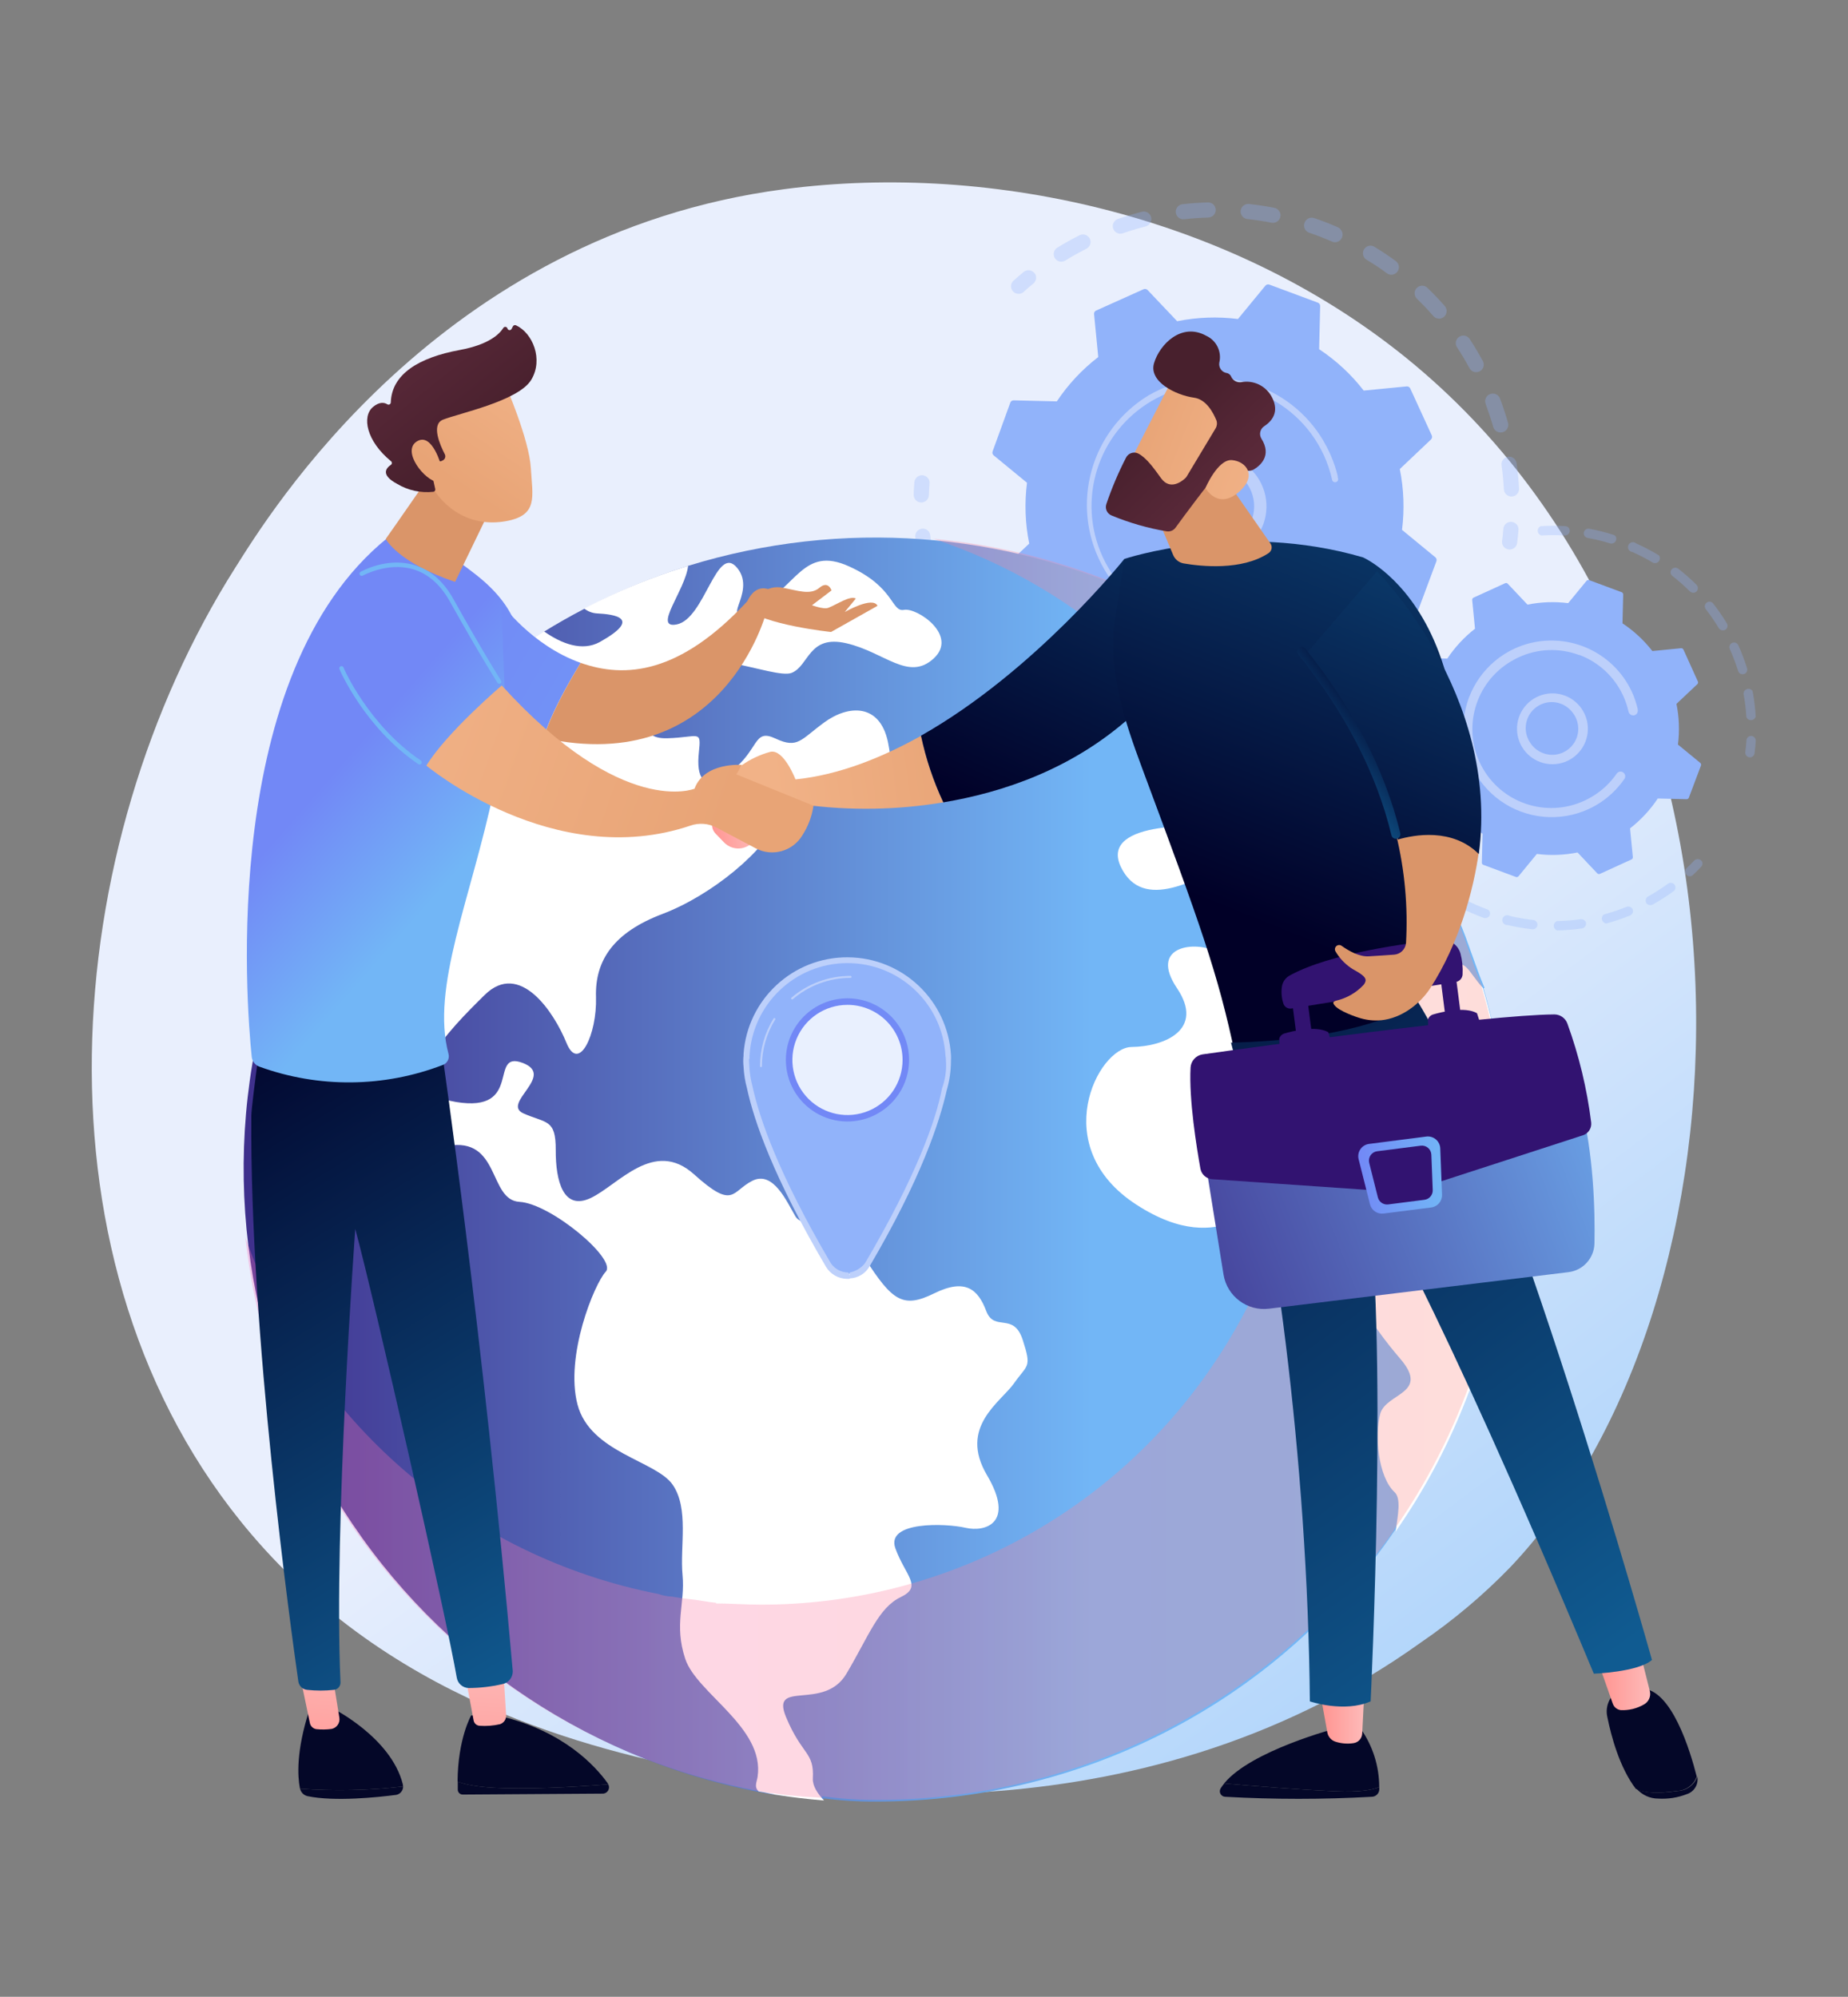 <?xml version="1.0" encoding="UTF-8"?>
<svg width="285px" height="308px" viewBox="0 0 285 308" version="1.1" xmlns="http://www.w3.org/2000/svg" xmlns:xlink="http://www.w3.org/1999/xlink">
    <rect x="0" y="0" width="285" height="308" fill="#808080" stroke="none"/>
    <title>ILUSTRACION_04</title>
    <defs>
        <linearGradient x1="112.408%" y1="129.515%" x2="23.848%" y2="19.006%" id="linearGradient-1">
            <stop stop-color="#72B8F8" offset="0%"></stop>
            <stop stop-color="#E9EFFD" offset="68%"></stop>
        </linearGradient>
        <linearGradient x1="-23.742%" y1="49.985%" x2="67.889%" y2="49.985%" id="linearGradient-2">
            <stop stop-color="#310D71" offset="9%"></stop>
            <stop stop-color="#72B6F6" offset="100%"></stop>
        </linearGradient>
        <linearGradient x1="-1.11012134e-14%" y1="50.002%" x2="99.999%" y2="50.002%" id="linearGradient-3">
            <stop stop-color="#FB6FBB" offset="0%"></stop>
            <stop stop-color="#FF9085" offset="100%"></stop>
        </linearGradient>
        <linearGradient x1="89.493%" y1="45.12%" x2="-8.61%" y2="62.783%" id="linearGradient-4">
            <stop stop-color="#FEBBBA" offset="0%"></stop>
            <stop stop-color="#FF928E" offset="100%"></stop>
        </linearGradient>
        <linearGradient x1="112.497%" y1="48.245%" x2="23.756%" y2="52.501%" id="linearGradient-5">
            <stop stop-color="#E8A476" offset="0%"></stop>
            <stop stop-color="#F1B287" offset="100%"></stop>
        </linearGradient>
        <linearGradient x1="138.998%" y1="-152.308%" x2="34.254%" y2="107.976%" id="linearGradient-6">
            <stop stop-color="#105B91" offset="3%"></stop>
            <stop stop-color="#010027" offset="100%"></stop>
        </linearGradient>
        <linearGradient x1="77.16%" y1="-47.786%" x2="39.374%" y2="73.74%" id="linearGradient-7">
            <stop stop-color="#105B91" offset="3%"></stop>
            <stop stop-color="#010027" offset="100%"></stop>
        </linearGradient>
        <linearGradient x1="18.33%" y1="34.056%" x2="105.863%" y2="76.159%" id="linearGradient-8">
            <stop stop-color="#E8A476" offset="0%"></stop>
            <stop stop-color="#F1B287" offset="100%"></stop>
        </linearGradient>
        <linearGradient x1="60.895%" y1="114.069%" x2="16.092%" y2="58.079%" id="linearGradient-9">
            <stop stop-color="#632E40" offset="0%"></stop>
            <stop stop-color="#48202D" offset="100%"></stop>
        </linearGradient>
        <linearGradient x1="-180.618%" y1="-40.728%" x2="116.347%" y2="76.151%" id="linearGradient-10">
            <stop stop-color="#E8A476" offset="0%"></stop>
            <stop stop-color="#F1B287" offset="100%"></stop>
        </linearGradient>
        <linearGradient x1="100%" y1="50.003%" x2="6.23283102e-13%" y2="50.003%" id="linearGradient-11">
            <stop stop-color="#FEBBBA" offset="0%"></stop>
            <stop stop-color="#FF928E" offset="100%"></stop>
        </linearGradient>
        <linearGradient x1="100.009%" y1="50.087%" x2="3.65083776e-12%" y2="50.087%" id="linearGradient-12">
            <stop stop-color="#FEBBBA" offset="0%"></stop>
            <stop stop-color="#FF928E" offset="100%"></stop>
        </linearGradient>
        <linearGradient x1="68.312%" y1="107.245%" x2="-1.086%" y2="-53.472%" id="linearGradient-13">
            <stop stop-color="#105B91" offset="3%"></stop>
            <stop stop-color="#010027" offset="100%"></stop>
        </linearGradient>
        <linearGradient x1="-89.596%" y1="78.92%" x2="132.781%" y2="33.084%" id="linearGradient-14">
            <stop stop-color="#310D71" offset="9%"></stop>
            <stop stop-color="#72B6F6" offset="100%"></stop>
        </linearGradient>
        <linearGradient x1="0.205%" y1="49.997%" x2="100.226%" y2="49.997%" id="linearGradient-15">
            <stop stop-color="#7288F6" offset="0%"></stop>
            <stop stop-color="#72B6F6" offset="100%"></stop>
        </linearGradient>
        <linearGradient x1="93.642%" y1="-83.83%" x2="27.528%" y2="140.216%" id="linearGradient-16">
            <stop stop-color="#105B91" offset="3%"></stop>
            <stop stop-color="#010027" offset="100%"></stop>
        </linearGradient>
        <linearGradient x1="32.202%" y1="73.662%" x2="71.706%" y2="21.165%" id="linearGradient-17">
            <stop stop-color="#105B91" offset="3%"></stop>
            <stop stop-color="#010027" offset="100%"></stop>
        </linearGradient>
        <linearGradient x1="60.5%" y1="-84.392%" x2="33.333%" y2="239.021%" id="linearGradient-18">
            <stop stop-color="#FEBBBA" offset="0%"></stop>
            <stop stop-color="#FF928E" offset="100%"></stop>
        </linearGradient>
        <linearGradient x1="52.385%" y1="-20.039%" x2="43.33%" y2="252.772%" id="linearGradient-19">
            <stop stop-color="#FEBBBA" offset="0%"></stop>
            <stop stop-color="#FF928E" offset="100%"></stop>
        </linearGradient>
        <linearGradient x1="63.696%" y1="114.42%" x2="34.452%" y2="-11.063%" id="linearGradient-20">
            <stop stop-color="#105B91" offset="3%"></stop>
            <stop stop-color="#010027" offset="100%"></stop>
        </linearGradient>
        <linearGradient x1="40.666%" y1="40.634%" x2="59.888%" y2="69.664%" id="linearGradient-21">
            <stop stop-color="#7288F6" offset="0%"></stop>
            <stop stop-color="#72B6F6" offset="100%"></stop>
        </linearGradient>
        <linearGradient x1="40.322%" y1="71.506%" x2="90.113%" y2="-7.301%" id="linearGradient-22">
            <stop stop-color="#E8A476" offset="0%"></stop>
            <stop stop-color="#F1B287" offset="100%"></stop>
        </linearGradient>
        <linearGradient x1="-0.209%" y1="-13.587%" x2="67.576%" y2="64.725%" id="linearGradient-23">
            <stop stop-color="#632E40" offset="0%"></stop>
            <stop stop-color="#48202D" offset="100%"></stop>
        </linearGradient>
        <linearGradient x1="49.508%" y1="52.752%" x2="178.077%" y2="-204.134%" id="linearGradient-24">
            <stop stop-color="#E8A476" offset="0%"></stop>
            <stop stop-color="#F1B287" offset="100%"></stop>
        </linearGradient>
        <linearGradient x1="-64.847%" y1="-50.146%" x2="593.234%" y2="592.533%" id="linearGradient-25">
            <stop stop-color="#7288F6" offset="0%"></stop>
            <stop stop-color="#72B6F6" offset="100%"></stop>
        </linearGradient>
        <linearGradient x1="79.669%" y1="57.04%" x2="-15.824%" y2="40.941%" id="linearGradient-26">
            <stop stop-color="#E8A476" offset="0%"></stop>
            <stop stop-color="#F1B287" offset="100%"></stop>
        </linearGradient>
        <linearGradient x1="681.128%" y1="-1181.03%" x2="280.006%" y2="-398.627%" id="linearGradient-27">
            <stop stop-color="#7288F6" offset="0%"></stop>
            <stop stop-color="#72B6F6" offset="100%"></stop>
        </linearGradient>
        <linearGradient x1="535.803%" y1="-624.967%" x2="203.435%" y2="-161.38%" id="linearGradient-28">
            <stop stop-color="#7288F6" offset="0%"></stop>
            <stop stop-color="#72B6F6" offset="100%"></stop>
        </linearGradient>
        <linearGradient x1="58.44%" y1="31.16%" x2="206.76%" y2="-300.56%" id="linearGradient-29">
            <stop stop-color="#7288F6" offset="0%"></stop>
            <stop stop-color="#72B6F6" offset="100%"></stop>
        </linearGradient>
    </defs>
    <g id="ILUSTRACION_04" stroke="none" stroke-width="1" fill="none" fill-rule="evenodd">
        <g id="WG_ilustraciones-05" transform="translate(14, 28)" fill-rule="nonzero">
            <path d="M218.88,213.773 C214.718,218.062 210.135,221.922 205.2,225.294 C160.55,257.336 107.715,247.996 96.52,245.716 C79.937,242.349 47.88,235.836 24.715,208.59 C-10.344,167.36 -4.887,102.41 22.306,59.531 C27.284,51.688 53.557,8.162 106.955,1.178 C139.278,-3.048 176.951,5.472 204.235,28.333 C261.486,76.312 257.404,173.234 218.88,213.773 Z" id="Path" fill="url(#linearGradient-1)"></path>
            <g id="Group" opacity="0.3" transform="translate(126.16, 44.84)" fill="#91B3FA">
                <path d="M75.521,41.162 C75.815,41.676 75.678,42.329 75.202,42.682 C74.138,43.442 73.028,44.202 71.896,44.908 C71.631,45.071 71.312,45.122 71.01,45.049 C70.708,44.976 70.447,44.786 70.285,44.521 L70.285,44.521 C69.958,43.973 70.135,43.264 70.68,42.932 C71.759,42.271 72.816,41.557 73.826,40.812 C74.348,40.435 75.076,40.547 75.46,41.063 L75.521,41.162 Z M66.698,46.246 C66.698,46.284 66.736,46.33 66.758,46.368 C66.999,46.953 66.734,47.625 66.158,47.888 C64.942,48.42 63.688,48.906 62.442,49.332 C62.139,49.439 61.807,49.419 61.52,49.275 C61.233,49.132 61.017,48.878 60.922,48.572 C60.824,48.274 60.849,47.95 60.992,47.672 C61.135,47.393 61.383,47.184 61.682,47.09 C62.867,46.679 64.053,46.223 65.208,45.714 C65.768,45.486 66.409,45.715 66.698,46.246 L66.698,46.246 Z M56.962,49.286 C57.03,49.404 57.079,49.532 57.106,49.666 C57.164,49.97 57.098,50.285 56.922,50.541 C56.747,50.796 56.477,50.971 56.172,51.026 C54.872,51.277 53.55,51.475 52.227,51.604 C51.799,51.67 51.37,51.495 51.11,51.149 C50.851,50.802 50.804,50.34 50.989,49.949 C51.173,49.557 51.559,49.299 51.992,49.278 C53.238,49.149 54.5,48.967 55.738,48.731 C56.23,48.618 56.738,48.833 57,49.263 L56.962,49.286 Z M46.801,50.046 C46.919,50.234 46.975,50.455 46.96,50.677 C46.951,50.987 46.817,51.28 46.59,51.491 C46.364,51.702 46.062,51.814 45.752,51.802 C44.43,51.748 43.092,51.642 41.777,51.482 C41.306,51.516 40.861,51.262 40.649,50.84 C40.437,50.418 40.5,49.909 40.808,49.551 C41.116,49.193 41.609,49.056 42.058,49.202 C43.312,49.354 44.582,49.453 45.858,49.499 C46.243,49.511 46.596,49.713 46.801,50.038 L46.801,50.046 Z M36.731,48.526 C36.89,48.794 36.932,49.116 36.845,49.415 C36.766,49.715 36.571,49.972 36.303,50.127 C36.035,50.283 35.715,50.325 35.416,50.244 C34.139,49.909 32.862,49.484 31.616,49.058 C31.007,48.838 30.693,48.166 30.913,47.557 C31.133,46.948 31.805,46.634 32.414,46.854 C33.6,47.28 34.816,47.66 36.024,47.986 C36.32,48.065 36.573,48.256 36.731,48.518 L36.731,48.526 Z M27.238,44.84 C27.484,45.284 27.415,45.835 27.069,46.205 C26.723,46.576 26.178,46.681 25.718,46.466 C24.54,45.851 23.385,45.174 22.268,44.46 C21.893,44.245 21.668,43.841 21.681,43.41 C21.694,42.978 21.943,42.589 22.33,42.397 C22.717,42.205 23.178,42.241 23.53,42.492 C24.586,43.168 25.688,43.814 26.805,44.399 C26.986,44.505 27.136,44.657 27.238,44.84 Z M3.154,9.28 C3.24,9.423 3.293,9.584 3.306,9.751 C3.435,10.997 3.625,12.259 3.861,13.498 C3.899,14.086 3.494,14.611 2.915,14.723 C2.336,14.835 1.765,14.499 1.581,13.938 C1.33,12.639 1.132,11.309 0.996,9.994 C0.938,9.446 1.271,8.932 1.794,8.76 C2.318,8.588 2.89,8.804 3.169,9.28 L3.154,9.28 Z M18.81,39.125 C19.1,39.618 18.992,40.249 18.553,40.616 C18.114,40.984 17.474,40.98 17.039,40.607 C16.036,39.74 15.056,38.828 14.128,37.886 C13.674,37.427 13.674,36.688 14.128,36.229 C14.346,36.008 14.643,35.883 14.953,35.883 C15.263,35.883 15.56,36.008 15.778,36.229 C16.659,37.126 17.594,37.992 18.544,38.813 C18.65,38.889 18.74,38.985 18.81,39.094 L18.81,39.125 Z M5.32,19.198 C5.358,19.265 5.389,19.336 5.411,19.41 C5.822,20.604 6.285,21.789 6.794,22.944 C7.055,23.536 6.786,24.227 6.194,24.487 C5.602,24.747 4.911,24.479 4.651,23.887 C4.119,22.671 3.633,21.424 3.2,20.17 C2.992,19.598 3.258,18.962 3.812,18.708 C4.365,18.454 5.021,18.667 5.32,19.198 L5.32,19.198 Z M11.841,31.639 C12.156,32.176 11.994,32.866 11.474,33.208 C10.954,33.551 10.256,33.425 9.888,32.923 C9.128,31.859 8.368,30.75 7.661,29.617 L7.661,29.617 C7.327,29.063 7.506,28.343 8.06,28.01 C8.614,27.676 9.334,27.855 9.667,28.409 C10.328,29.48 11.043,30.537 11.788,31.548 L11.841,31.639 Z" id="Shape"></path>
                <path d="M3.04,1.034 C3.16,1.24 3.213,1.479 3.192,1.718 C3.146,2.318 3.116,2.934 3.093,3.534 C3.078,3.952 2.841,4.331 2.472,4.527 C2.102,4.723 1.656,4.707 1.301,4.485 C0.947,4.263 0.737,3.869 0.752,3.45 C0.752,2.812 0.813,2.166 0.859,1.535 C0.905,1.029 1.272,0.609 1.768,0.495 C2.264,0.381 2.777,0.598 3.04,1.034 L3.04,1.034 Z" id="Path"></path>
            </g>
            <g id="Group" opacity="0.3" transform="translate(141.36, 3.04)" fill="#91B3FA">
                <path d="M4.264,11.18 C4.562,11.683 4.449,12.328 3.998,12.7 C3.534,13.08 3.063,13.46 2.614,13.885 C2.317,14.225 1.852,14.364 1.417,14.242 C0.983,14.12 0.657,13.759 0.58,13.315 C0.503,12.87 0.688,12.421 1.056,12.16 C1.528,11.734 2.022,11.309 2.508,10.906 C3.009,10.498 3.744,10.569 4.157,11.066 C4.194,11.102 4.23,11.14 4.264,11.18 L4.264,11.18 Z" id="Path"></path>
                <path d="M72.527,23.233 C72.8,23.697 73.066,24.168 73.325,24.639 C73.633,25.208 73.422,25.919 72.854,26.228 C72.285,26.536 71.574,26.325 71.265,25.756 C70.672,24.654 70.034,23.583 69.358,22.557 C69.115,22.206 69.082,21.752 69.271,21.37 C69.461,20.989 69.843,20.74 70.268,20.721 C70.694,20.703 71.096,20.917 71.318,21.28 C71.739,21.913 72.142,22.564 72.527,23.233 Z M75.894,30.256 C75.925,30.315 75.952,30.376 75.977,30.438 C76.441,31.662 76.851,32.916 77.208,34.162 C77.324,34.569 77.213,35.007 76.918,35.311 C76.623,35.614 76.189,35.737 75.778,35.634 C75.368,35.53 75.044,35.215 74.928,34.808 C74.586,33.615 74.168,32.422 73.758,31.266 C73.526,30.66 73.829,29.98 74.434,29.746 C74.98,29.536 75.598,29.751 75.894,30.256 L75.894,30.256 Z M67.594,16.37 C67.885,16.891 67.738,17.546 67.253,17.893 C66.768,18.239 66.1,18.166 65.702,17.723 C64.896,16.796 64.03,15.884 63.141,15.025 C62.687,14.566 62.687,13.827 63.141,13.368 C63.358,13.147 63.655,13.022 63.965,13.022 C64.276,13.022 64.573,13.147 64.79,13.368 C65.732,14.273 66.637,15.23 67.496,16.211 C67.532,16.261 67.565,16.315 67.594,16.37 Z M78.379,39.976 C78.456,40.107 78.508,40.251 78.531,40.402 C78.706,41.694 78.835,43.008 78.911,44.308 C78.934,44.726 78.732,45.125 78.382,45.354 C78.031,45.583 77.585,45.608 77.211,45.418 C76.837,45.229 76.593,44.855 76.57,44.437 C76.502,43.206 76.38,41.952 76.213,40.728 C76.135,40.176 76.458,39.645 76.984,39.46 C77.511,39.276 78.094,39.488 78.379,39.968 L78.379,39.976 Z M60.222,9.576 C60.456,9.98 60.429,10.484 60.154,10.86 C59.972,11.112 59.696,11.28 59.389,11.327 C59.082,11.374 58.769,11.296 58.52,11.111 C57.524,10.351 56.483,9.69 55.427,9.044 C55.055,8.834 54.828,8.438 54.833,8.011 C54.838,7.584 55.076,7.194 55.452,6.993 C55.829,6.792 56.285,6.812 56.643,7.045 C57.76,7.722 58.854,8.459 59.903,9.226 C60.029,9.326 60.137,9.447 60.222,9.584 L60.222,9.576 Z M51.536,4.56 C51.794,4.998 51.739,5.553 51.401,5.932 C51.063,6.312 50.519,6.43 50.054,6.224 C48.921,5.723 47.774,5.274 46.58,4.872 C46.273,4.778 46.017,4.563 45.873,4.275 C45.73,3.988 45.711,3.654 45.82,3.352 C45.913,3.052 46.122,2.802 46.401,2.659 C46.68,2.516 47.005,2.492 47.302,2.592 C48.541,3.01 49.765,3.488 50.966,4.013 C51.213,4.125 51.414,4.318 51.536,4.56 L51.536,4.56 Z M41.96,1.573 C42.106,1.817 42.158,2.107 42.104,2.386 C41.978,3.021 41.364,3.435 40.728,3.314 C39.512,3.07 38.274,2.888 37.042,2.751 C36.618,2.716 36.246,2.453 36.072,2.064 C35.897,1.676 35.948,1.223 36.203,0.883 C36.459,0.542 36.879,0.367 37.301,0.426 C38.593,0.57 39.9,0.768 41.177,1.018 C41.513,1.085 41.801,1.3 41.96,1.604 L41.96,1.573 Z M31.973,0.76 C32.07,0.929 32.125,1.12 32.133,1.315 C32.141,1.625 32.025,1.926 31.812,2.151 C31.598,2.377 31.303,2.508 30.993,2.516 C29.754,2.554 28.5,2.637 27.276,2.782 C26.86,2.832 26.448,2.655 26.198,2.318 C25.947,1.981 25.896,1.536 26.064,1.151 C26.232,0.767 26.593,0.501 27.01,0.456 C28.302,0.312 29.625,0.22 30.924,0.182 C31.353,0.168 31.756,0.39 31.973,0.76 Z M22.04,2.158 C22.095,2.254 22.139,2.356 22.169,2.462 C22.328,3.088 21.95,3.723 21.326,3.884 C20.125,4.195 18.924,4.552 17.754,4.963 C17.153,5.14 16.519,4.813 16.315,4.221 C16.112,3.628 16.411,2.981 16.994,2.751 C18.225,2.326 19.494,1.946 20.748,1.619 C21.25,1.495 21.775,1.714 22.04,2.158 L22.04,2.158 Z M12.662,5.692 L12.7,5.761 C12.84,6.037 12.864,6.357 12.767,6.651 C12.67,6.945 12.46,7.188 12.183,7.326 C11.37,7.744 10.556,8.185 9.774,8.641 L8.93,9.15 C8.38,9.49 7.659,9.32 7.319,8.77 C6.979,8.221 7.149,7.499 7.699,7.159 L8.588,6.627 C9.416,6.141 10.268,5.677 11.126,5.244 C11.674,4.971 12.341,5.166 12.654,5.692 L12.662,5.692 Z" id="Shape"></path>
                <path d="M78.668,50.023 C78.787,50.233 78.84,50.474 78.82,50.715 C78.766,51.346 78.706,51.984 78.622,52.622 C78.596,53.058 78.33,53.443 77.932,53.621 C77.534,53.799 77.07,53.742 76.728,53.471 C76.386,53.2 76.222,52.762 76.304,52.334 C76.38,51.733 76.441,51.118 76.486,50.525 C76.512,50.215 76.659,49.929 76.895,49.728 C77.132,49.527 77.439,49.428 77.748,49.453 C78.128,49.484 78.471,49.696 78.668,50.023 L78.668,50.023 Z" id="Path"></path>
            </g>
            <path d="M207.526,58.566 C207.604,58.348 207.537,58.105 207.358,57.958 L202.221,53.732 C202.615,50.605 202.5,47.436 201.879,44.346 L206.69,39.786 C206.855,39.623 206.903,39.376 206.811,39.163 L203.49,31.92 C203.391,31.707 203.169,31.579 202.935,31.601 L196.316,32.247 C194.387,29.757 192.063,27.601 189.438,25.863 L189.597,19.205 C189.602,18.972 189.459,18.762 189.24,18.681 L181.762,15.899 C181.542,15.82 181.295,15.886 181.146,16.066 L176.92,21.204 C173.796,20.81 170.629,20.925 167.542,21.546 L162.982,16.735 C162.819,16.57 162.572,16.522 162.359,16.614 L155.04,19.904 C154.828,19.999 154.702,20.221 154.728,20.452 L155.374,27.071 C152.884,28.986 150.725,31.297 148.983,33.911 L142.333,33.752 C142.098,33.742 141.885,33.887 141.808,34.109 L139.08,41.625 C138.998,41.845 139.065,42.093 139.247,42.241 L144.385,46.466 C143.987,49.59 144.102,52.758 144.727,55.845 L139.916,60.405 C139.742,60.563 139.693,60.816 139.794,61.028 L143.116,68.286 C143.212,68.497 143.432,68.622 143.663,68.598 L150.282,67.952 C152.213,70.444 154.539,72.603 157.168,74.343 L157.008,80.993 C157,81.225 157.141,81.436 157.358,81.518 L164.844,84.299 C165.061,84.383 165.308,84.315 165.452,84.132 L169.678,78.994 C172.804,79.396 175.975,79.281 179.064,78.652 L183.624,83.463 C183.782,83.637 184.035,83.686 184.247,83.585 L191.497,80.264 C191.709,80.168 191.837,79.948 191.816,79.716 L191.17,73.097 C193.653,71.176 195.809,68.866 197.554,66.257 L204.212,66.409 C204.442,66.413 204.651,66.273 204.736,66.059 L207.526,58.566 Z" id="Path" fill="#91B3FA"></path>
            <path d="M180.211,46.041 C181.98,49.05 181.601,52.856 179.274,55.457 C176.948,58.059 173.207,58.859 170.02,57.436 C166.834,56.013 164.932,52.694 165.315,49.225 C165.665,45.999 167.926,43.302 171.041,42.393 C174.157,41.485 177.513,42.544 179.542,45.076 C179.788,45.381 180.012,45.703 180.211,46.041 L180.211,46.041 Z M167.96,53.2 C168.115,53.464 168.288,53.718 168.477,53.96 C170.605,56.605 174.474,57.025 177.12,54.898 C179.766,52.772 180.187,48.903 178.061,46.256 C175.935,43.609 172.067,43.186 169.419,45.311 C167.054,47.221 166.434,50.57 167.96,53.2 Z" id="Shape" fill="#BDD0FB"></path>
            <path d="M190.122,40.044 C190.465,40.625 190.777,41.224 191.056,41.838 L191.056,41.838 C191.148,42.036 191.231,42.233 191.315,42.431 C191.726,43.4 192.056,44.402 192.303,45.425 L192.303,45.471 L192.303,45.592 C192.303,45.668 192.341,45.744 192.356,45.82 C192.402,46.018 192.313,46.222 192.136,46.322 C192.096,46.352 192.048,46.37 191.999,46.375 C191.878,46.404 191.75,46.383 191.645,46.315 C191.54,46.248 191.468,46.14 191.444,46.018 C191.153,44.71 190.725,43.436 190.167,42.218 C185.838,32.815 174.722,28.681 165.3,32.969 C164.715,33.242 164.137,33.539 163.59,33.858 C155.296,38.75 152.038,49.117 156.043,57.874 C160.37,67.301 171.515,71.443 180.948,67.131 C181.529,66.869 182.095,66.575 182.643,66.249 C185.018,64.861 187.055,62.963 188.609,60.694 C188.652,60.64 188.704,60.594 188.761,60.557 C188.914,60.459 189.11,60.459 189.263,60.557 C189.476,60.704 189.531,60.996 189.384,61.21 C187.748,63.593 185.608,65.586 183.114,67.047 C182.539,67.387 181.946,67.694 181.336,67.967 C171.814,72.153 160.676,68.241 155.864,59.018 C151.052,49.796 154.215,38.422 163.096,33.007 C163.681,32.672 164.282,32.353 164.897,32.072 C174.091,27.88 184.966,31.3 190.106,39.999 L190.122,40.044 Z" id="Path" fill="#BDD0FB"></path>
            <g id="Group" opacity="0.3" transform="translate(196.08, 93.48)" fill="#91B3FA">
                <path d="M52.379,11.354 C52.543,11.63 52.502,11.982 52.28,12.213 C51.862,12.662 51.422,13.102 50.973,13.52 C50.68,13.762 50.249,13.735 49.988,13.459 C49.727,13.182 49.726,12.75 49.985,12.472 C50.411,12.069 50.829,11.651 51.232,11.225 C51.521,10.964 51.961,10.964 52.25,11.225 C52.3,11.26 52.344,11.304 52.379,11.354 Z" id="Path"></path>
                <path d="M48.214,15.033 C48.407,15.352 48.321,15.766 48.017,15.983 C47.166,16.606 46.276,17.191 45.364,17.731 L44.787,18.058 C44.436,18.236 44.008,18.117 43.799,17.784 C43.622,17.432 43.744,17.003 44.08,16.796 L44.635,16.484 C45.501,15.975 46.352,15.413 47.166,14.82 C47.491,14.603 47.929,14.668 48.176,14.972 L48.214,15.033 Z M41.671,18.696 C41.689,18.725 41.704,18.755 41.716,18.787 C41.847,19.156 41.676,19.564 41.321,19.73 C40.13,20.211 38.912,20.622 37.673,20.961 C37.343,20.944 37.062,20.716 36.977,20.397 C36.892,20.078 37.023,19.741 37.301,19.562 C38.48,19.24 39.64,18.849 40.774,18.392 C41.107,18.272 41.479,18.398 41.671,18.696 Z M34.428,20.649 C34.475,20.731 34.506,20.822 34.519,20.915 C34.553,21.304 34.287,21.656 33.904,21.728 C32.632,21.91 31.35,22.011 30.066,22.032 C29.754,21.93 29.543,21.639 29.543,21.31 C29.543,20.982 29.754,20.691 30.066,20.588 C31.291,20.568 32.515,20.472 33.729,20.3 C34.009,20.278 34.277,20.413 34.428,20.649 L34.428,20.649 Z M26.927,20.771 C27.067,21.006 27.062,21.3 26.913,21.531 C26.765,21.761 26.5,21.887 26.228,21.858 C24.949,21.717 23.68,21.499 22.428,21.204 C22.099,21.231 21.791,21.043 21.664,20.739 C21.538,20.435 21.621,20.084 21.871,19.87 C22.121,19.655 22.481,19.626 22.762,19.798 C23.952,20.079 25.157,20.287 26.372,20.421 C26.6,20.448 26.804,20.576 26.927,20.771 L26.927,20.771 Z M19.623,19.053 C19.736,19.239 19.755,19.466 19.676,19.669 C19.525,20.031 19.124,20.219 18.749,20.102 C17.548,19.663 16.373,19.155 15.23,18.582 C14.999,18.348 14.945,17.992 15.095,17.7 C15.246,17.408 15.567,17.246 15.892,17.298 C16.981,17.856 18.103,18.348 19.251,18.772 C19.404,18.82 19.535,18.919 19.623,19.053 L19.623,19.053 Z M12.958,15.618 C13.13,15.909 13.077,16.28 12.831,16.511 C12.585,16.742 12.212,16.772 11.932,16.583 C10.871,15.858 9.856,15.069 8.892,14.22 C8.611,13.948 8.581,13.508 8.824,13.201 C9.098,12.918 9.544,12.891 9.85,13.14 C10.766,13.958 11.73,14.719 12.738,15.42 C12.826,15.467 12.902,15.535 12.958,15.618 L12.958,15.618 Z M7.342,10.64 C7.518,10.937 7.458,11.317 7.197,11.544 C6.893,11.789 6.452,11.763 6.179,11.484 C5.328,10.521 4.539,9.505 3.815,8.444 C3.611,8.11 3.693,7.676 4.005,7.44 C4.339,7.236 4.773,7.318 5.008,7.63 C5.708,8.642 6.469,9.609 7.288,10.526 C7.311,10.561 7.329,10.6 7.342,10.64 L7.342,10.64 Z M1.588,1.011 C1.611,1.047 1.629,1.085 1.642,1.125 C2.014,2.121 2.438,3.098 2.911,4.051 L3.124,4.476 C3.214,4.645 3.233,4.844 3.176,5.027 C3.118,5.209 2.99,5.362 2.82,5.449 C2.651,5.542 2.452,5.562 2.268,5.504 C2.085,5.447 1.933,5.317 1.847,5.145 C1.761,4.993 1.685,4.841 1.619,4.689 C1.122,3.7 0.678,2.686 0.289,1.649 C0.16,1.299 0.32,0.908 0.658,0.748 C0.995,0.588 1.399,0.712 1.588,1.034 L1.588,1.011 Z" id="Shape"></path>
            </g>
            <g id="Group" opacity="0.3" transform="translate(222.68, 52.44)" fill="#91B3FA">
                <path d="M29.64,15.724 C29.843,16.062 29.735,16.501 29.397,16.705 C29.052,16.893 28.62,16.788 28.401,16.462 C27.78,15.431 27.098,14.438 26.357,13.49 C26.147,13.176 26.214,12.754 26.511,12.521 C26.808,12.288 27.234,12.323 27.489,12.601 C28.266,13.594 28.984,14.632 29.64,15.709 L29.64,15.724 Z M31.358,18.992 C31.373,19.014 31.386,19.036 31.396,19.061 C31.914,20.211 32.363,21.391 32.741,22.595 C32.833,22.845 32.781,23.125 32.604,23.325 C32.427,23.524 32.155,23.61 31.896,23.548 C31.636,23.486 31.432,23.286 31.365,23.028 C31.001,21.88 30.573,20.753 30.081,19.654 C29.941,19.308 30.087,18.912 30.418,18.741 C30.749,18.569 31.156,18.678 31.358,18.992 L31.358,18.992 Z M25.08,9.918 C25.232,10.204 25.186,10.555 24.966,10.792 C24.677,11.053 24.237,11.053 23.948,10.792 C23.095,9.943 22.191,9.146 21.242,8.406 C21.089,8.29 20.99,8.117 20.965,7.927 C20.941,7.737 20.994,7.545 21.113,7.395 C21.367,7.094 21.81,7.038 22.131,7.266 C23.124,8.044 24.07,8.879 24.966,9.766 C25.01,9.812 25.049,9.863 25.08,9.918 Z M33.546,26.038 C33.587,26.111 33.615,26.191 33.63,26.273 C33.86,27.529 34.012,28.798 34.086,30.073 C34.003,30.392 33.724,30.621 33.394,30.641 C33.065,30.66 32.761,30.464 32.642,30.157 C32.574,28.953 32.429,27.755 32.209,26.57 C32.209,26.251 32.407,25.967 32.706,25.857 C33.004,25.746 33.34,25.834 33.546,26.076 L33.546,26.038 Z M19.258,5.381 C19.374,5.665 19.307,5.99 19.09,6.206 C18.872,6.422 18.546,6.486 18.263,6.369 C17.232,5.748 16.163,5.192 15.063,4.704 C14.738,4.667 14.473,4.425 14.406,4.104 C14.34,3.783 14.486,3.455 14.77,3.291 C15.054,3.127 15.411,3.164 15.656,3.382 C16.808,3.895 17.928,4.479 19.008,5.13 C19.121,5.186 19.216,5.273 19.281,5.381 L19.258,5.381 Z M12.525,2.341 C12.64,2.599 12.602,2.9 12.427,3.122 C12.251,3.344 11.967,3.45 11.689,3.397 C10.54,3.04 9.37,2.753 8.185,2.538 C7.924,2.501 7.704,2.325 7.611,2.078 C7.518,1.831 7.567,1.553 7.739,1.353 C7.911,1.153 8.178,1.063 8.436,1.117 C9.695,1.354 10.938,1.666 12.16,2.052 C12.325,2.109 12.463,2.226 12.548,2.379 L12.525,2.341 Z M5.32,1.072 C5.392,1.193 5.424,1.334 5.411,1.474 C5.372,1.864 5.043,2.16 4.651,2.158 C3.449,2.082 2.243,2.082 1.041,2.158 C0.721,2.077 0.49,1.799 0.47,1.47 C0.449,1.14 0.643,0.835 0.95,0.714 C2.216,0.638 3.484,0.638 4.75,0.714 C4.985,0.738 5.196,0.87 5.32,1.072 L5.32,1.072 Z" id="Shape"></path>
                <path d="M33.995,33.44 C34.07,33.563 34.104,33.707 34.094,33.85 C34.056,34.466 33.995,35.089 33.919,35.69 C33.907,35.961 33.744,36.203 33.497,36.316 C33.25,36.429 32.961,36.393 32.748,36.224 C32.535,36.055 32.436,35.781 32.49,35.515 C32.558,34.937 32.619,34.344 32.657,33.759 C32.67,33.44 32.894,33.168 33.205,33.093 C33.516,33.019 33.839,33.161 33.995,33.44 L33.995,33.44 Z" id="Path"></path>
            </g>
            <path d="M248.322,90.083 C248.378,89.937 248.335,89.772 248.216,89.672 L244.773,86.845 C245.042,84.754 244.965,82.633 244.545,80.568 L247.768,77.528 C247.882,77.42 247.913,77.25 247.844,77.11 L245.624,72.2 C245.559,72.056 245.409,71.97 245.252,71.987 L240.829,72.42 C239.535,70.757 237.979,69.314 236.223,68.149 L236.33,63.696 C236.333,63.541 236.239,63.401 236.094,63.346 L231.086,61.484 C230.94,61.433 230.778,61.475 230.675,61.59 L227.848,65.033 C225.757,64.768 223.637,64.845 221.57,65.261 L218.53,62.039 C218.423,61.924 218.253,61.894 218.112,61.963 L213.256,64.182 C213.112,64.247 213.026,64.397 213.043,64.554 L213.476,68.978 C211.813,70.272 210.37,71.827 209.205,73.583 L204.752,73.477 C204.595,73.474 204.454,73.572 204.402,73.72 L202.54,78.721 C202.489,78.867 202.531,79.029 202.646,79.131 L206.089,81.958 C205.824,84.049 205.901,86.17 206.317,88.236 L203.095,91.276 C202.985,91.386 202.954,91.552 203.019,91.694 L205.238,96.55 C205.303,96.695 205.453,96.78 205.61,96.763 L210.034,96.33 C211.328,97.994 212.883,99.436 214.639,100.601 L214.533,105.055 C214.528,105.212 214.627,105.354 214.776,105.404 L219.777,107.266 C219.922,107.32 220.086,107.277 220.187,107.16 L223.014,103.717 C225.105,103.983 227.226,103.906 229.292,103.489 L232.332,106.712 C232.439,106.826 232.609,106.857 232.75,106.788 L237.606,104.568 C237.751,104.503 237.836,104.353 237.819,104.196 L237.386,99.773 C239.05,98.477 240.495,96.922 241.665,95.167 L246.111,95.274 C246.268,95.278 246.41,95.18 246.46,95.03 L248.322,90.083 Z" id="Path" fill="#91B3FA"></path>
            <path d="M230.136,81.662 C230.73,82.67 230.981,83.843 230.85,85.006 C230.567,87.598 228.493,89.629 225.896,89.857 C223.299,90.085 220.902,88.446 220.172,85.943 C219.442,83.44 220.582,80.77 222.894,79.566 C225.207,78.362 228.048,78.96 229.68,80.993 C229.847,81.205 229.999,81.429 230.136,81.662 Z M221.92,86.442 C222.017,86.614 222.129,86.776 222.254,86.929 C223.153,88.047 224.58,88.602 225.999,88.383 C227.417,88.164 228.61,87.205 229.13,85.867 C229.649,84.529 229.416,83.016 228.517,81.898 L228.517,81.898 C227.223,80.174 224.799,79.781 223.026,81.006 C221.253,82.231 220.765,84.638 221.92,86.458 L221.92,86.442 Z" id="Shape" fill="#BDD0FB"></path>
            <path d="M237.044,77.52 C237.272,77.915 237.485,78.326 237.682,78.744 C238.066,79.588 238.364,80.469 238.572,81.373 L238.572,81.495 C238.632,81.795 238.495,82.101 238.23,82.255 C238.164,82.295 238.092,82.323 238.017,82.338 C237.633,82.403 237.262,82.167 237.158,81.791 C236.973,80.946 236.698,80.123 236.337,79.336 L236.337,79.336 C236.337,79.291 236.299,79.245 236.276,79.207 C234.941,76.365 232.554,74.152 229.619,73.036 L229.619,73.036 L229.535,73.036 C226.513,71.903 223.164,72.026 220.233,73.378 C219.853,73.551 219.483,73.744 219.123,73.956 C213.501,77.222 211.443,84.332 214.451,90.096 C217.459,95.86 224.469,98.238 230.364,95.494 C230.744,95.317 231.108,95.127 231.458,94.924 C232.994,94.022 234.314,92.795 235.326,91.329 C235.383,91.24 235.461,91.166 235.554,91.116 C235.845,90.945 236.216,90.998 236.447,91.243 C236.679,91.489 236.709,91.863 236.52,92.142 C235.391,93.786 233.914,95.161 232.195,96.17 C231.797,96.406 231.386,96.619 230.964,96.809 C226.534,98.832 221.362,98.338 217.395,95.513 C213.428,92.688 211.27,87.961 211.733,83.113 C212.196,78.265 215.21,74.033 219.64,72.01 C225.998,69.141 233.496,71.515 237.044,77.52 Z" id="Path" fill="#BDD0FB"></path>
            <g id="Group" transform="translate(23.56, 54.72)">
                <path d="M195.115,97.736 C195.13,117.617 189.027,137.021 177.635,153.315 C177.589,153.376 177.437,153.436 177.437,153.505 L177.437,153.505 C160.185,178.79 130.614,195.169 97.447,195.169 C94.784,195.187 92.123,195.022 89.482,194.674 L89.482,194.674 C89.482,194.674 89.482,194.834 89.482,194.834 C88.175,194.727 86.876,194.674 85.584,194.514 C85.128,194.461 84.672,194.446 84.216,194.378 C83.76,194.309 83.402,194.286 83,194.226 C82.597,194.165 82.3,194.134 81.958,194.074 L81.723,194.074 C80.872,193.937 80.02,193.785 79.177,193.625 L79.177,193.625 C51.945,188.314 28.245,171.697 13.969,147.906 C-0.307,124.115 -3.818,95.384 4.309,68.856 C4.75,67.42 5.305,66.006 5.67,64.608 L5.67,64.608 C6.772,62.274 7.509,59.979 8.52,57.73 C8.93,56.825 9.378,55.936 9.812,55.047 C12.179,50.196 14.948,45.552 18.088,41.162 C18.369,40.766 18.666,40.402 18.954,39.976 C20.11,38.4 21.315,36.865 22.572,35.37 C24.442,33.09 26.418,30.955 28.477,28.888 C33.866,23.479 39.868,18.717 46.36,14.698 C48.374,13.46 50.441,12.282 52.546,11.187 C57.674,8.501 63.034,6.283 68.56,4.56 C116.436,-10.191 167.735,13.498 187.553,59.508 C188.966,62.806 189.916,66.204 191.391,69.677 L191.391,69.677 C191.391,69.677 191.216,69.677 191.224,69.722 C193.878,78.821 195.189,88.258 195.115,97.736 L195.115,97.736 Z" id="Path" fill="url(#linearGradient-2)"></path>
                <g style="mix-blend-mode: soft-light;" transform="translate(3.8, 3.04)" fill="#FFFFFF" id="Path">
                    <polygon points="85.682 191.961 85.682 191.961 85.69 191.961 85.682 191.961"></polygon>
                    <path d="M115.034,127.596 C112.936,130.553 106.461,134.338 110.854,141.778 C115.246,149.218 110.55,150.594 107.555,149.895 C104.561,149.196 95.175,148.831 96.733,153.087 C98.291,157.343 100.974,158.939 97.546,160.588 C94.118,162.237 92.667,166.501 89.186,172.391 C85.705,178.281 77.414,173.189 79.868,179.102 C82.323,185.014 84.231,184.422 83.995,188.564 C83.942,189.696 84.694,190.844 85.713,191.961 C84.406,191.854 83.091,191.718 81.784,191.558 L80.416,191.383 L79.2,191.208 L78.158,191.049 C78.075,191.049 78.098,191.049 78.022,191.011 C77.178,190.866 76.745,190.714 75.643,190.555 L75.643,190.555 C74.883,189.856 75.369,189.103 75.483,188.275 C76.578,180.675 66.082,175.438 64.319,170.111 C62.556,164.783 64.319,161.622 63.901,157.191 C63.483,152.76 64.927,146.961 62.381,143.252 C59.835,139.544 49.643,138.32 47.698,130.864 C45.752,123.409 50.289,112.29 52.06,110.39 C53.831,108.49 43.594,99.894 38.76,99.621 C33.926,99.347 35.842,89.505 27.596,91.002 C19.35,92.5 4.507,87.841 7.57,82.886 C10.1,78.804 14.341,69.798 0.486,65.786 C0.927,64.349 1.482,62.936 1.847,61.537 L1.847,61.537 C2.949,59.204 3.686,56.909 4.697,54.659 C5.107,53.755 5.556,52.866 5.989,51.976 C8.362,47.129 11.13,42.485 14.265,38.091 C14.546,37.696 14.843,37.331 15.132,36.906 C16.294,35.332 17.495,33.797 18.749,32.3 C20.619,30.02 22.595,27.884 24.654,25.817 C30.043,20.408 36.045,15.646 42.537,11.628 C45.288,13.558 48.42,14.744 51.125,13.277 C57.768,9.561 53.405,8.991 50.669,8.854 C49.958,8.805 49.279,8.54 48.724,8.094 C53.86,5.425 59.228,3.225 64.76,1.52 C64.342,5.267 59.25,11.286 62.996,10.556 C67.359,9.72 69.145,-2.06 72.344,1.854 C75.544,5.768 68.788,10.974 75.179,7.934 C81.571,4.894 82.43,-1.619 89.551,1.588 C96.672,4.796 96.064,8.687 98.063,8.307 C100.062,7.927 106.499,12.259 102.623,15.816 C98.747,19.372 95.084,14.843 89.194,13.467 C83.304,12.092 83.44,16.933 80.727,18.027 C78.014,19.122 64.661,12.662 61.393,18.476 C58.125,24.29 56.688,28.264 61.59,28.112 C66.492,27.96 66.804,26.714 66.416,30.332 C66.029,33.949 66.918,36.67 71.356,33.258 C75.795,29.845 74.784,26.539 78.242,28.158 C81.7,29.777 82.118,28.318 85.796,25.642 C89.475,22.967 94.308,22.694 95.578,28.682 C96.847,34.671 94.681,36.024 88.213,36.328 C81.746,36.632 81.008,34.603 78.949,40.006 C76.889,45.41 68.309,52.372 60.823,55.206 C53.337,58.041 50.38,62.312 50.555,68.035 C50.73,73.758 47.91,79.808 45.995,75.088 C44.08,70.368 38.806,62.373 33.394,67.701 C27.983,73.028 18.544,82.49 28.964,84.216 C39.383,85.941 33.942,76.228 39.201,78.174 C44.46,80.119 35.872,84.436 39.383,85.986 C42.894,87.537 44.369,86.815 44.346,91.61 C44.323,96.406 45.509,101.05 49.772,99.013 C54.036,96.976 59.508,89.824 65.672,95.372 C71.835,100.92 71.425,98.002 74.662,96.376 C77.9,94.749 79.982,99.613 81.29,101.825 C82.597,104.036 87.818,101.779 92.036,108.353 C96.254,114.927 97.903,116.105 102.714,113.734 C107.525,111.363 109.478,113.126 110.732,116.447 C111.986,119.768 114.942,116.523 116.364,120.908 C117.785,125.294 117.108,124.64 115.034,127.596 Z"></path>
                    <path d="M131.48,47.918 C128.068,40.607 144.947,41.428 147.934,41.99 C150.921,42.552 157.974,36.989 158.87,34.428 C159.767,31.867 161.295,33.075 166.638,33.007 C171.98,32.938 167.261,31.738 161.386,29.8 C155.511,27.862 160.535,27.679 155.124,23.408 C152.798,21.538 153.535,19.95 155.086,18.764 C167.508,28.809 177.285,41.74 183.563,56.43 C183.4,56.379 183.232,56.348 183.061,56.339 C179.322,56.339 178.501,48.055 176.571,46.459 C174.64,44.863 176.624,51.019 177.088,53.527 C177.551,56.035 176.069,53.93 174.2,56.248 C172.33,58.566 168.948,58.611 168.644,55.13 C168.34,51.65 165.885,48.237 160.907,46.649 C155.929,45.06 151.643,46.36 147.6,47.88 C143.556,49.4 134.923,55.176 131.48,47.918 Z"></path>
                    <path d="M173.873,150.48 C174.215,147.964 174.762,145.373 173.713,144.4 C171.167,142.036 170.612,135.599 171.494,132.331 C172.376,129.063 179.238,129.246 174.58,123.812 C169.921,118.378 165.703,111.895 167.664,108.194 C169.624,104.492 169.032,104.234 165.384,104.257 C161.736,104.28 160.064,104.439 156.423,101.164 C152.783,97.888 147.706,108.992 133.897,100.054 C120.088,91.116 127.954,75.802 133.137,75.734 C138.32,75.666 144.43,73.021 140.159,66.667 C135.888,60.314 142.553,59.394 145.806,60.846 C149.059,62.297 154.827,58.429 160.702,56.696 C166.577,54.963 166.341,64.57 169.609,66.492 C172.877,68.415 179.064,66.888 182.271,63.81 C184.551,61.621 185.06,64.174 187.325,66.606 C195.845,95.154 190.893,126.029 173.873,150.48 Z"></path>
                    <path d="M149.173,35.72 C149.173,35.72 153.482,33.774 151.924,30.643 C150.366,27.512 147.926,17.921 146.133,20.946 C144.339,23.97 146.992,29.876 146.406,32.422 C145.821,34.968 145.806,36.336 149.173,35.72 Z"></path>
                    <path d="M144.879,32.824 C144.818,31.814 145.456,27.717 142.226,27.846 C142.226,27.846 137.568,29.792 140.296,33.098 C143.024,36.404 144.947,33.828 144.879,32.824 Z"></path>
                </g>
                <path d="M194.856,97.561 C194.917,117.43 188.859,136.835 177.506,153.14 C177.464,153.195 177.44,153.261 177.437,153.33 L177.437,153.33 C159.167,179.491 129.228,195.029 97.318,194.91 C94.61,194.903 91.906,194.713 89.224,194.34 L89.224,194.34 C89.224,194.34 89.224,194.583 89.224,194.583 C87.917,194.469 86.617,194.461 85.325,194.302 C84.869,194.248 84.406,194.248 83.95,194.18 C83.494,194.112 83.144,194.104 82.741,194.036 C82.338,193.967 82.042,193.952 81.7,193.891 L81.464,193.891 C80.613,193.754 79.762,193.61 78.918,193.443 L78.918,193.443 C36.827,185.347 4.933,150.751 0.281,108.14 C10.26,136.464 34.487,157.389 63.962,163.142 L63.962,163.142 C64.667,163.396 65.409,163.534 66.158,163.552 L66.363,163.598 L67.26,163.742 L68.309,163.886 L69.494,164.023 C70.612,164.16 71.729,164.411 72.861,164.502 C72.861,164.502 72.861,164.608 72.861,164.608 L72.861,164.608 C75.141,164.608 77.421,164.791 79.785,164.791 C107.382,164.812 133.234,151.293 148.96,128.615 C148.96,128.562 149.051,128.486 149.089,128.425 C163.715,107.365 167.954,80.79 160.603,56.225 C160.603,56.225 160.603,56.225 160.603,56.179 L160.603,56.179 C159.798,53.174 158.75,50.238 157.472,47.401 C147.975,25.133 129.376,8.013 106.4,0.388 C125.539,2.152 143.724,9.558 158.65,21.668 C171.099,31.692 180.913,44.603 187.241,59.28 C188.655,62.586 189.521,65.976 191.041,69.449 L191.041,69.449 C191.041,69.449 190.927,69.449 190.935,69.487 C193.605,78.603 194.926,88.062 194.856,97.561 Z" id="Path" fill="url(#linearGradient-3)" opacity="0.3" style="mix-blend-mode: multiply;"></path>
            </g>
            <path d="M103.36,98.686 C103.36,98.686 98.169,95.281 97.447,96.064 C96.917,96.784 96.446,97.547 96.041,98.344 C95.646,99.073 95.769,99.974 96.345,100.571 L97.683,101.954 C98.292,102.581 99.141,102.915 100.014,102.871 C100.887,102.828 101.699,102.41 102.243,101.726 C102.911,100.847 103.301,99.788 103.36,98.686 Z" id="Path" fill="url(#linearGradient-4)"></path>
            <path d="M108.68,92.218 C108.68,92.218 106.894,87.529 104.819,87.962 C103.263,88.383 101.79,89.067 100.464,89.984 L97.12,94.506 C97.12,94.506 106.499,98.2 109.797,96.087 C117,97.068 124.31,96.957 131.48,95.76 C129.952,92.477 128.807,89.029 128.068,85.485 C121.912,88.92 115.315,91.542 108.68,92.218 Z" id="Path" fill="url(#linearGradient-5)"></path>
            <path d="M159.395,58.216 C159.395,58.216 145.677,75.498 128.037,85.477 C128.786,89.026 129.941,92.476 131.48,95.76 C140.6,94.24 151.24,90.676 160.2,82.711 L159.395,58.216 Z" id="Path" fill="url(#linearGradient-6)"></path>
            <path d="M176.502,134.794 C173.82,122.048 171.137,114.676 162.154,90.524 C159.326,82.924 156.765,75.232 158.004,67.222 L159.395,58.216 C159.395,58.216 176.875,52.311 196.202,57.973 C196.202,57.973 222.596,69.441 204.668,126.076 C196.589,135.12 187.127,137.697 176.502,134.794 Z" id="Path" fill="url(#linearGradient-7)"></path>
            <path d="M162.366,46.732 L166.926,57.608 C167.211,58.293 167.829,58.784 168.56,58.908 C171.175,59.356 177.483,60.055 181.625,57.327 C181.873,57.171 182.046,56.918 182.1,56.63 C182.155,56.341 182.087,56.043 181.914,55.807 L173.554,43.806 L162.366,46.732 Z" id="Path" fill="#DA9569"></path>
            <path d="M167.048,30.096 C166.858,30.271 159.03,45.653 159.03,45.653 L167.907,49.94 L177.49,36.48 C177.49,36.48 170.24,27.102 167.048,30.096 Z" id="Path" fill="url(#linearGradient-8)"></path>
            <path d="M173.462,38.084 L169.032,45.463 C168.966,45.576 168.884,45.678 168.788,45.767 C168.264,46.254 166.455,47.682 165.064,45.767 C163.879,44.118 162.784,42.613 161.568,41.967 C161.231,41.793 160.839,41.762 160.479,41.881 C160.118,42 159.821,42.258 159.653,42.598 C158.462,44.913 157.446,47.314 156.613,49.78 C156.389,50.484 156.748,51.24 157.434,51.513 C160.169,52.648 163.025,53.469 165.946,53.96 C166.466,54.036 166.984,53.816 167.291,53.39 C168.644,51.536 172.467,46.345 173.774,45.03 C175.081,43.715 177.224,44.27 178.228,44.566 C178.61,44.674 179.019,44.619 179.36,44.414 C180.386,43.799 182.172,42.264 180.538,39.664 C180.138,39.012 180.33,38.16 180.971,37.742 C182.119,36.982 183.358,35.583 182.172,33.296 C181.281,31.535 179.329,30.579 177.392,30.955 C176.751,31.037 176.132,30.687 175.872,30.096 C175.745,29.779 175.452,29.559 175.112,29.526 C174.392,29.366 173.922,28.673 174.04,27.945 C174.452,26.254 173.603,24.509 172.018,23.788 C168.218,21.683 164.836,25.118 163.978,28.014 C163.119,30.909 167.413,32.961 170.103,33.334 C172.079,33.584 173.143,35.743 173.607,36.868 C173.738,37.275 173.686,37.719 173.462,38.084 L173.462,38.084 Z" id="Path" fill="url(#linearGradient-9)"></path>
            <path d="M171.904,47.272 C171.904,47.272 173.812,42.788 175.993,42.97 C178.174,43.153 179.892,45.326 177.186,47.774 C173.827,50.806 171.904,47.272 171.904,47.272 Z" id="Path" fill="url(#linearGradient-10)"></path>
            <path d="M174.8,247.091 C179.018,247.456 186.329,248.049 192.098,248.3 C195.571,248.452 197.562,248.11 198.717,247.654 C198.717,247.783 198.717,247.904 198.717,248.018 C198.69,248.631 198.197,249.12 197.585,249.143 C190.039,249.567 182.475,249.567 174.929,249.143 C174.633,249.128 174.367,248.959 174.226,248.699 C174.084,248.438 174.089,248.123 174.238,247.866 C174.407,247.596 174.595,247.337 174.8,247.091 Z" id="Path" fill="#040728"></path>
            <path d="M192.082,248.3 C186.314,248.049 179.003,247.456 174.785,247.091 C178.927,242.007 192.082,238.579 192.082,238.579 L195.799,238.579 C197.69,241.227 198.706,244.4 198.702,247.654 C197.547,248.11 195.556,248.452 192.082,248.3 Z" id="Path" fill="#040728"></path>
            <path d="M196.43,232.507 L196.08,239.4 C196.044,240.151 195.479,240.769 194.735,240.874 C193.8,241.015 192.845,240.937 191.946,240.646 C191.3,240.435 190.821,239.886 190.699,239.218 L189.498,232.514 L196.43,232.507 Z" id="Path" fill="url(#linearGradient-11)"></path>
            <path d="M244.72,248.246 C246.094,248.203 247.3,247.322 247.76,246.027 L247.76,246.027 C247.983,247.204 247.296,248.363 246.156,248.733 C244.747,249.282 243.235,249.518 241.726,249.424 C240.449,249.422 239.235,248.868 238.397,247.904 L238.397,247.904 C239.704,248.596 241.68,248.672 244.72,248.246 Z" id="Path" fill="#040728"></path>
            <path d="M236.071,232.469 L239.111,232.469 C243.778,232.37 246.711,242.212 247.669,246.027 C247.209,247.322 246.002,248.203 244.629,248.246 C241.589,248.672 239.643,248.596 238.268,247.912 C235.744,244.591 234.468,239.734 233.898,236.9 C233.46,235.092 234.374,233.229 236.071,232.469 L236.071,232.469 Z" id="Path" fill="#040728"></path>
            <path d="M238.739,226.077 L240.441,232.849 C240.643,233.681 240.247,234.543 239.484,234.931 C238.414,235.539 237.194,235.834 235.965,235.782 C235.384,235.71 234.896,235.311 234.711,234.756 L232.21,227.635 L238.739,226.077 Z" id="Path" fill="url(#linearGradient-12)"></path>
            <path d="M240.768,228.038 C238.64,229.915 231.8,230.158 231.8,230.158 C206.963,170.628 196.62,154.28 196.62,154.28 C200.207,176.753 197.38,234.43 197.38,234.43 C193.283,236.231 188.009,234.43 188.009,234.43 C187.674,197.638 182.499,158.11 175.849,132.818 C192.614,132.445 201.689,128.79 204.638,126.487 C218.591,148.96 240.768,228.038 240.768,228.038 Z" id="Path" fill="url(#linearGradient-13)"></path>
            <path d="M171.608,149.416 L174.694,168.606 C175.243,171.956 178.34,174.274 181.708,173.858 L227.878,168.226 C230.133,167.958 231.847,166.072 231.899,163.803 C231.998,158.84 231.8,150.016 229.718,141.983 L171.608,149.416 Z" id="Path" fill="url(#linearGradient-14)"></path>
            <path d="M183.342,133.699 L183.289,132.179 C183.403,131.817 183.687,131.533 184.049,131.419 C185.455,131.009 188.966,130.15 190.851,131.214 L191.322,132.909 L183.342,133.699 Z" id="Path" fill="#321371"></path>
            <path d="M187.644,131.7 C187.329,131.82 186.99,131.862 186.656,131.822 C186.249,131.779 185.921,131.467 185.858,131.062 L185.258,126.411 L187.629,126.107 L188.222,130.758 C188.263,131.166 188.027,131.552 187.644,131.7 L187.644,131.7 Z" id="Path" fill="#321371"></path>
            <path d="M206.272,130.766 L206.218,129.246 C206.335,128.885 206.618,128.602 206.978,128.486 C208.384,128.075 211.903,127.216 213.78,128.28 L214.32,129.96 L206.272,130.766 Z" id="Path" fill="#321371"></path>
            <path d="M210.581,128.767 C210.264,128.887 209.922,128.928 209.585,128.888 C209.192,128.829 208.884,128.521 208.825,128.128 L208.172,122.983 L210.535,122.687 L211.196,127.824 C211.23,128.242 210.977,128.63 210.581,128.767 L210.581,128.767 Z" id="Path" fill="#321371"></path>
            <path d="M185.166,127.558 L210.52,123.462 C211.098,123.369 211.533,122.884 211.561,122.299 C211.619,121.21 211.509,120.118 211.234,119.062 C210.828,117.683 209.495,116.791 208.065,116.941 C203.3,117.435 191.208,118.986 184.885,122.474 C184.215,122.842 183.766,123.515 183.684,124.275 C183.571,125.148 183.662,126.035 183.95,126.867 C184.141,127.356 184.648,127.645 185.166,127.558 Z" id="Path" fill="#321371"></path>
            <path d="M171.448,134.634 C179.664,133.479 215.202,128.554 225.697,128.47 C226.598,128.465 227.406,129.024 227.719,129.869 C229.514,134.812 230.748,139.941 231.397,145.16 C231.482,146.032 230.947,146.845 230.113,147.113 L207.092,154.592 L198.732,155.663 L172.953,153.885 C172.046,153.827 171.295,153.16 171.129,152.266 C170.559,149.082 169.343,141.626 169.609,136.671 C169.67,135.645 170.434,134.799 171.448,134.634 L171.448,134.634 Z" id="Path" fill="#321371"></path>
            <path d="M206.72,158.247 L199.378,159.182 C198.42,159.308 197.519,158.698 197.281,157.761 L195.525,150.799 C195.393,150.269 195.494,149.707 195.804,149.256 C196.113,148.806 196.601,148.51 197.144,148.443 L205.96,147.311 C206.492,147.242 207.028,147.4 207.438,147.745 C207.848,148.09 208.095,148.592 208.118,149.127 L208.392,156.279 C208.427,157.269 207.702,158.122 206.72,158.247 L206.72,158.247 Z" id="Path" fill="url(#linearGradient-15)"></path>
            <path d="M205.679,157.062 L200.093,157.776 C199.362,157.871 198.676,157.404 198.497,156.689 L197.159,151.369 C197.058,150.966 197.135,150.538 197.37,150.195 C197.606,149.852 197.977,149.626 198.39,149.576 L205.109,148.717 C205.513,148.665 205.919,148.786 206.23,149.049 C206.541,149.312 206.727,149.693 206.743,150.1 L206.956,155.542 C206.993,156.304 206.437,156.967 205.679,157.062 Z" id="Path" fill="#321371"></path>
            <path d="M201.316,100.753 C202.643,106.221 203.156,111.855 202.836,117.473 C202.739,118.432 201.966,119.183 201.005,119.252 C199.903,119.328 198.413,119.434 197.083,119.51 C195.624,119.594 193.998,118.666 192.911,117.891 C192.666,117.713 192.331,117.727 192.101,117.924 C191.871,118.121 191.807,118.45 191.946,118.72 C192.539,119.741 193.352,120.618 194.324,121.288 C194.879,121.706 196.718,122.451 196.604,123.28 C196.55,123.54 196.423,123.779 196.24,123.971 C195.129,125.134 193.707,125.952 192.143,126.327 C191.947,126.366 191.766,126.458 191.619,126.593 C191.581,127.581 194.613,128.676 195.419,128.934 C196.593,129.336 197.839,129.481 199.074,129.36 C202.114,129.04 204.949,126.928 206.598,124.389 C210.999,117.549 213.271,109.379 214.107,103.109 C209.965,98.998 203.786,100.031 201.316,100.753 Z" id="Path" fill="#DA9569"></path>
            <path d="M214.062,103.732 C217.36,79.078 198.36,60.116 198.36,60.116 L187.051,73.294 C195.639,83.995 199.72,93.814 201.582,101.498 C204.014,100.776 209.965,99.644 214.062,103.732 Z" id="Path" fill="url(#linearGradient-16)"></path>
            <path d="M201.271,101.376 C200.95,101.375 200.671,101.156 200.594,100.844 C198.314,91.352 193.45,81.951 186.2,72.914 C186.043,72.719 186.001,72.454 186.092,72.22 C186.182,71.986 186.391,71.818 186.639,71.779 C186.887,71.741 187.137,71.837 187.294,72.033 C194.674,81.236 199.606,90.82 201.955,100.51 C201.998,100.69 201.968,100.881 201.871,101.039 C201.774,101.197 201.618,101.31 201.438,101.354 C201.384,101.369 201.327,101.376 201.271,101.376 Z" id="Path" fill="url(#linearGradient-17)"></path>
            <path d="M48.154,247.555 C48.156,247.432 48.143,247.31 48.116,247.19 C46.299,239.978 37.278,235.494 37.278,235.494 L33.698,235.775 C31.646,242.128 31.905,246.02 32.239,247.76 C32.248,247.807 32.261,247.852 32.277,247.897 C37.568,248.282 42.884,248.168 48.154,247.555 L48.154,247.555 Z" id="Path" fill="#040728"></path>
            <path d="M32.277,247.897 C32.404,248.464 32.844,248.91 33.41,249.044 C37.605,249.926 44.278,249.219 47.09,248.854 C47.719,248.743 48.175,248.193 48.169,247.555 C42.894,248.169 37.573,248.283 32.277,247.897 Z" id="Path" fill="#040728"></path>
            <path d="M32.262,230.447 L33.782,237.736 C33.873,238.249 34.284,238.645 34.8,238.716 C35.582,238.797 36.37,238.784 37.149,238.678 C37.954,238.51 38.479,237.732 38.334,236.922 L37.286,230.447 L32.262,230.447 Z" id="Path" fill="url(#linearGradient-18)"></path>
            <path d="M63.642,247.806 C59.69,247.699 57.654,247.228 56.597,246.802 C56.597,247.19 56.597,247.562 56.597,248.003 C56.587,248.211 56.662,248.414 56.806,248.565 C56.95,248.716 57.149,248.801 57.357,248.801 L79.048,248.657 C79.371,248.622 79.657,248.428 79.809,248.141 C79.962,247.853 79.961,247.508 79.808,247.22 C76.988,247.448 69.745,247.98 63.642,247.806 Z" id="Path" fill="#040728"></path>
            <path d="M79.8,247.22 C79.78,247.161 79.752,247.105 79.716,247.053 C77.801,244.378 72.922,239.05 63.285,236.74 L58.664,236.596 C58.664,236.596 56.605,240.168 56.567,246.802 C57.623,247.228 59.66,247.699 63.612,247.806 C69.745,247.98 76.988,247.448 79.8,247.22 Z" id="Path" fill="#040728"></path>
            <path d="M57.631,229.801 C57.699,230.143 58.664,235.326 59.037,237.34 C59.105,237.799 59.479,238.151 59.941,238.192 C61.004,238.27 62.072,238.188 63.11,237.948 C63.723,237.751 64.116,237.153 64.053,236.512 L63.536,228.304 L57.631,229.801 Z" id="Path" fill="url(#linearGradient-19)"></path>
            <path d="M54.127,134.003 C54.127,134.003 60.488,177.711 65.079,229.763 C65.102,230.747 64.406,231.602 63.437,231.777 C61.742,232.164 60.008,232.363 58.269,232.37 C57.358,232.342 56.594,231.674 56.445,230.774 C54.88,221.601 43.723,172.383 40.789,161.553 C40.789,161.553 37.43,207.564 38.509,231.473 C38.541,232.067 38.105,232.584 37.514,232.651 C36.135,232.803 34.743,232.803 33.364,232.651 C32.672,232.583 32.116,232.054 32.011,231.367 C30.902,223.6 24.487,177.407 24.761,144.126 C24.761,142.249 26.965,126.829 26.965,126.829 L54.127,134.003 Z" id="Path" fill="url(#linearGradient-20)"></path>
            <path d="M26,136.526 C25.347,136.289 24.888,135.698 24.822,135.006 C23.97,126.806 19.874,75.924 45.729,54.994 C45.729,54.994 47.249,51.11 59.409,60.648 C71.569,70.186 65.071,80.18 62.153,93.966 C58.626,110.686 52.432,124.283 55.168,134.55 C55.362,135.258 54.987,135.997 54.302,136.26 C45.209,139.76 35.157,139.854 26,136.526 Z" id="Path" fill="url(#linearGradient-21)"></path>
            <path d="M55.814,39.748 C55.814,40.508 45.486,55.13 45.486,55.13 C45.486,55.13 47.34,58.786 56.187,61.75 L63.787,46.048 L55.814,39.748 Z" id="Path" fill="#DA9569"></path>
            <path d="M63.946,31.342 C63.946,31.342 67.617,39.778 67.868,44.209 C68.119,48.64 69.069,51.513 63.946,52.402 C58.824,53.291 54.507,50.745 52.174,46.322 C52.174,46.322 48.511,39.482 49.332,36.738 C50.152,33.995 63.946,31.342 63.946,31.342 Z" id="Path" fill="url(#linearGradient-22)"></path>
            <path d="M53.96,43.16 L54.256,43.031 C54.433,42.952 54.57,42.804 54.634,42.622 C54.699,42.44 54.686,42.239 54.598,42.066 C53.876,40.675 52.47,37.506 54.287,36.746 C56.628,35.781 65.915,33.888 67.921,30.598 C69.844,27.428 68.134,23.34 65.573,22.177 C65.402,22.098 65.2,22.164 65.109,22.329 L64.896,22.732 C64.833,22.86 64.696,22.935 64.553,22.92 C64.411,22.905 64.293,22.802 64.258,22.663 L64.258,22.663 C64.218,22.532 64.105,22.436 63.969,22.418 C63.834,22.4 63.7,22.463 63.627,22.58 C63.012,23.56 61.347,25.164 56.909,25.984 C50.586,27.147 46.413,29.701 46.269,34.071 C46.267,34.198 46.196,34.314 46.084,34.374 C45.972,34.434 45.836,34.429 45.729,34.36 C45.266,34.071 44.513,33.942 43.518,34.778 C41.785,36.237 42.492,40.022 46.299,43.138 C46.385,43.204 46.436,43.306 46.436,43.415 C46.436,43.524 46.385,43.626 46.299,43.692 C45.608,44.141 44.582,45.212 47.242,46.634 C48.925,47.643 50.892,48.073 52.843,47.857 C52.936,47.841 53.019,47.787 53.072,47.708 C53.125,47.629 53.144,47.532 53.124,47.439 L52.28,43.601 C52.257,43.498 52.283,43.389 52.349,43.306 C52.416,43.223 52.516,43.175 52.622,43.176 L53.96,43.16 Z" id="Path" fill="url(#linearGradient-23)"></path>
            <path d="M54.082,43.974 C54.082,43.974 52.683,38.578 50.282,40.09 C47.88,41.602 51.536,46.17 53.474,46.337 L54.082,43.974 Z" id="Path" fill="url(#linearGradient-24)"></path>
            <path d="M63.323,65.071 L64.038,84.193 C65.932,84.845 67.86,85.393 69.814,85.834 C70.961,82.141 73.484,77.611 75.552,74.244 C67.959,71.554 63.323,65.071 63.323,65.071 Z" id="Path" fill="url(#linearGradient-25)"></path>
            <path d="M101.247,64.744 C90.828,75.992 82.392,76.661 75.552,74.244 C73.484,77.611 70.992,82.141 69.814,85.834 C97.637,91.968 104.188,66.386 104.188,66.386 L101.247,64.744 Z" id="Path" fill="#DA9569"></path>
            <path d="M103.36,63.551 C104.286,62.713 105.564,62.384 106.78,62.67 C108.999,63.072 110.975,63.848 112.358,62.67 C113.742,61.492 114.236,63.072 114.236,63.072 L110.086,66.219 L103.36,63.551 Z" id="Path" fill="#DA9569"></path>
            <path d="M100.882,65.755 C100.882,65.755 101.703,62.32 104.181,62.791 C106.658,63.262 112.282,66.318 113.734,65.755 C115.186,65.193 117.04,63.84 117.99,64.319 L116.28,66.401 C116.28,66.401 120.589,63.916 121.334,65.444 L114.167,69.479 C114.167,69.479 103.71,68.4 100.882,65.755 Z" id="Path" fill="#DA9569"></path>
            <path d="M51.756,90.09 C51.756,90.09 71.349,106.499 92.5,99.34 C93.807,98.891 95.241,98.998 96.467,99.636 L102.547,102.851 C105.1,104.198 108.261,103.313 109.744,100.837 C110.635,99.457 111.218,97.902 111.454,96.277 L99.56,91.443 L100.442,89.984 C100.442,89.984 94.628,89.498 93.108,93.655 C93.108,93.655 82.042,98.26 63.384,77.733 C63.376,77.733 54.91,84.938 51.756,90.09 Z" id="Path" fill="url(#linearGradient-26)"></path>
            <path d="M50.707,89.923 C50.639,89.926 50.571,89.905 50.517,89.862 C42.271,84.292 38.357,75.301 38.357,75.21 C38.288,75.04 38.365,74.845 38.532,74.769 C38.614,74.733 38.706,74.732 38.789,74.765 C38.871,74.797 38.938,74.862 38.973,74.944 C38.973,75.035 42.818,83.851 50.897,89.308 C51.051,89.413 51.092,89.623 50.988,89.779 C50.925,89.871 50.819,89.925 50.707,89.923 L50.707,89.923 Z" id="Path" fill="url(#linearGradient-27)"></path>
            <path d="M62.989,77.459 C62.873,77.459 62.767,77.399 62.708,77.3 C62.708,77.262 60.162,73.34 55.366,64.752 C53.884,62.107 51.946,60.435 49.598,59.774 C45.706,58.687 41.998,60.777 41.922,60.792 C41.764,60.871 41.572,60.813 41.484,60.66 C41.395,60.508 41.441,60.313 41.587,60.215 C41.754,60.124 45.608,57.935 49.772,59.128 C52.303,59.835 54.378,61.613 55.951,64.448 C60.732,73.021 63.247,76.935 63.27,76.973 C63.367,77.129 63.323,77.333 63.171,77.436 C63.113,77.457 63.051,77.465 62.989,77.459 Z" id="Path" fill="url(#linearGradient-28)"></path>
            <circle id="Oval" fill="#91B3FA" cx="116.652" cy="135.538" r="15.58"></circle>
            <path d="M132.24,134.11 L101.08,134.11 C101.08,134.11 99.841,143.055 113.742,166.736 C114.334,167.801 115.435,168.483 116.652,168.538 C117.882,168.457 118.984,167.751 119.571,166.668 C133.464,142.986 132.24,134.11 132.24,134.11 Z" id="Path" fill="#91B3FA"></path>
            <path d="M117.04,169.191 L117.04,169.26 L116.66,169.26 C115.302,169.253 114.049,168.531 113.362,167.36 C105.23,153.52 102.25,144.772 101.202,139.87 C100.902,138.774 100.723,137.647 100.67,136.511 C100.606,135.948 100.606,135.38 100.67,134.816 L100.67,134.566 C101.262,126.139 108.292,119.618 116.739,119.66 C125.186,119.703 132.15,126.293 132.658,134.725 C132.678,135.011 132.678,135.298 132.658,135.584 L132.658,135.637 C132.658,137.163 132.44,138.68 132.012,140.144 C130.91,145.038 128.106,153.702 120.118,167.314 C119.487,168.431 118.322,169.141 117.04,169.191 Z M101.513,135.318 C101.513,135.318 101.513,135.926 101.559,136.428 L101.559,136.428 C101.611,137.504 101.779,138.572 102.06,139.612 L102.06,139.612 C103.109,144.446 106.058,153.094 114.129,166.843 C114.739,167.742 115.756,168.28 116.842,168.279 L117.032,168.728 L117.032,168.279 C117.975,168.099 118.82,167.583 119.411,166.828 C127.353,153.307 130.363,144.712 131.275,139.886 L131.275,139.886 C131.778,138.524 131.986,137.07 131.883,135.622 L131.883,135.561 L131.883,135.561 C131.884,135.306 131.858,135.051 131.807,134.801 L131.807,134.801 C131.337,126.78 124.679,120.525 116.644,120.555 C108.609,120.585 101.999,126.891 101.589,134.915 L101.589,135.333 L101.513,135.318 Z" id="Shape" fill="#BDD0FB"></path>
            <circle id="Oval" fill="#FFFFFF" opacity="0.8" cx="116.698" cy="135.485" r="8.998"></circle>
            <path d="M116.698,144.985 C111.451,144.985 107.198,140.732 107.198,135.485 C107.198,130.238 111.451,125.985 116.698,125.985 C121.945,125.985 126.198,130.238 126.198,135.485 C126.19,140.728 121.941,144.977 116.698,144.985 L116.698,144.985 Z M116.698,126.996 C113.261,126.996 110.162,129.067 108.847,132.243 C107.533,135.419 108.261,139.074 110.693,141.504 C113.124,143.933 116.78,144.658 119.955,143.341 C123.13,142.023 125.198,138.923 125.195,135.485 C125.191,130.796 121.388,126.996 116.698,126.996 L116.698,126.996 Z" id="Shape" fill="url(#linearGradient-29)"></path>
            <path d="M108.163,126.16 C108.119,126.161 108.077,126.141 108.049,126.107 C107.991,126.048 107.991,125.953 108.049,125.894 C110.59,123.719 113.825,122.525 117.169,122.527 C117.253,122.527 117.321,122.595 117.321,122.679 C117.321,122.763 117.253,122.831 117.169,122.831 C113.905,122.831 110.749,123.998 108.27,126.122 C108.241,126.149 108.202,126.162 108.163,126.16 L108.163,126.16 Z" id="Path" fill="#BDD0FB"></path>
            <path d="M103.36,136.602 C103.276,136.602 103.208,136.534 103.208,136.45 C103.205,133.854 103.929,131.308 105.298,129.101 C105.318,129.067 105.352,129.043 105.391,129.034 C105.43,129.025 105.47,129.033 105.503,129.056 C105.571,129.101 105.591,129.191 105.549,129.261 C104.211,131.42 103.503,133.91 103.504,136.45 C103.506,136.49 103.492,136.529 103.465,136.557 C103.438,136.586 103.4,136.602 103.36,136.602 L103.36,136.602 Z" id="Path" fill="#BDD0FB"></path>
        </g>
    </g>
</svg>
